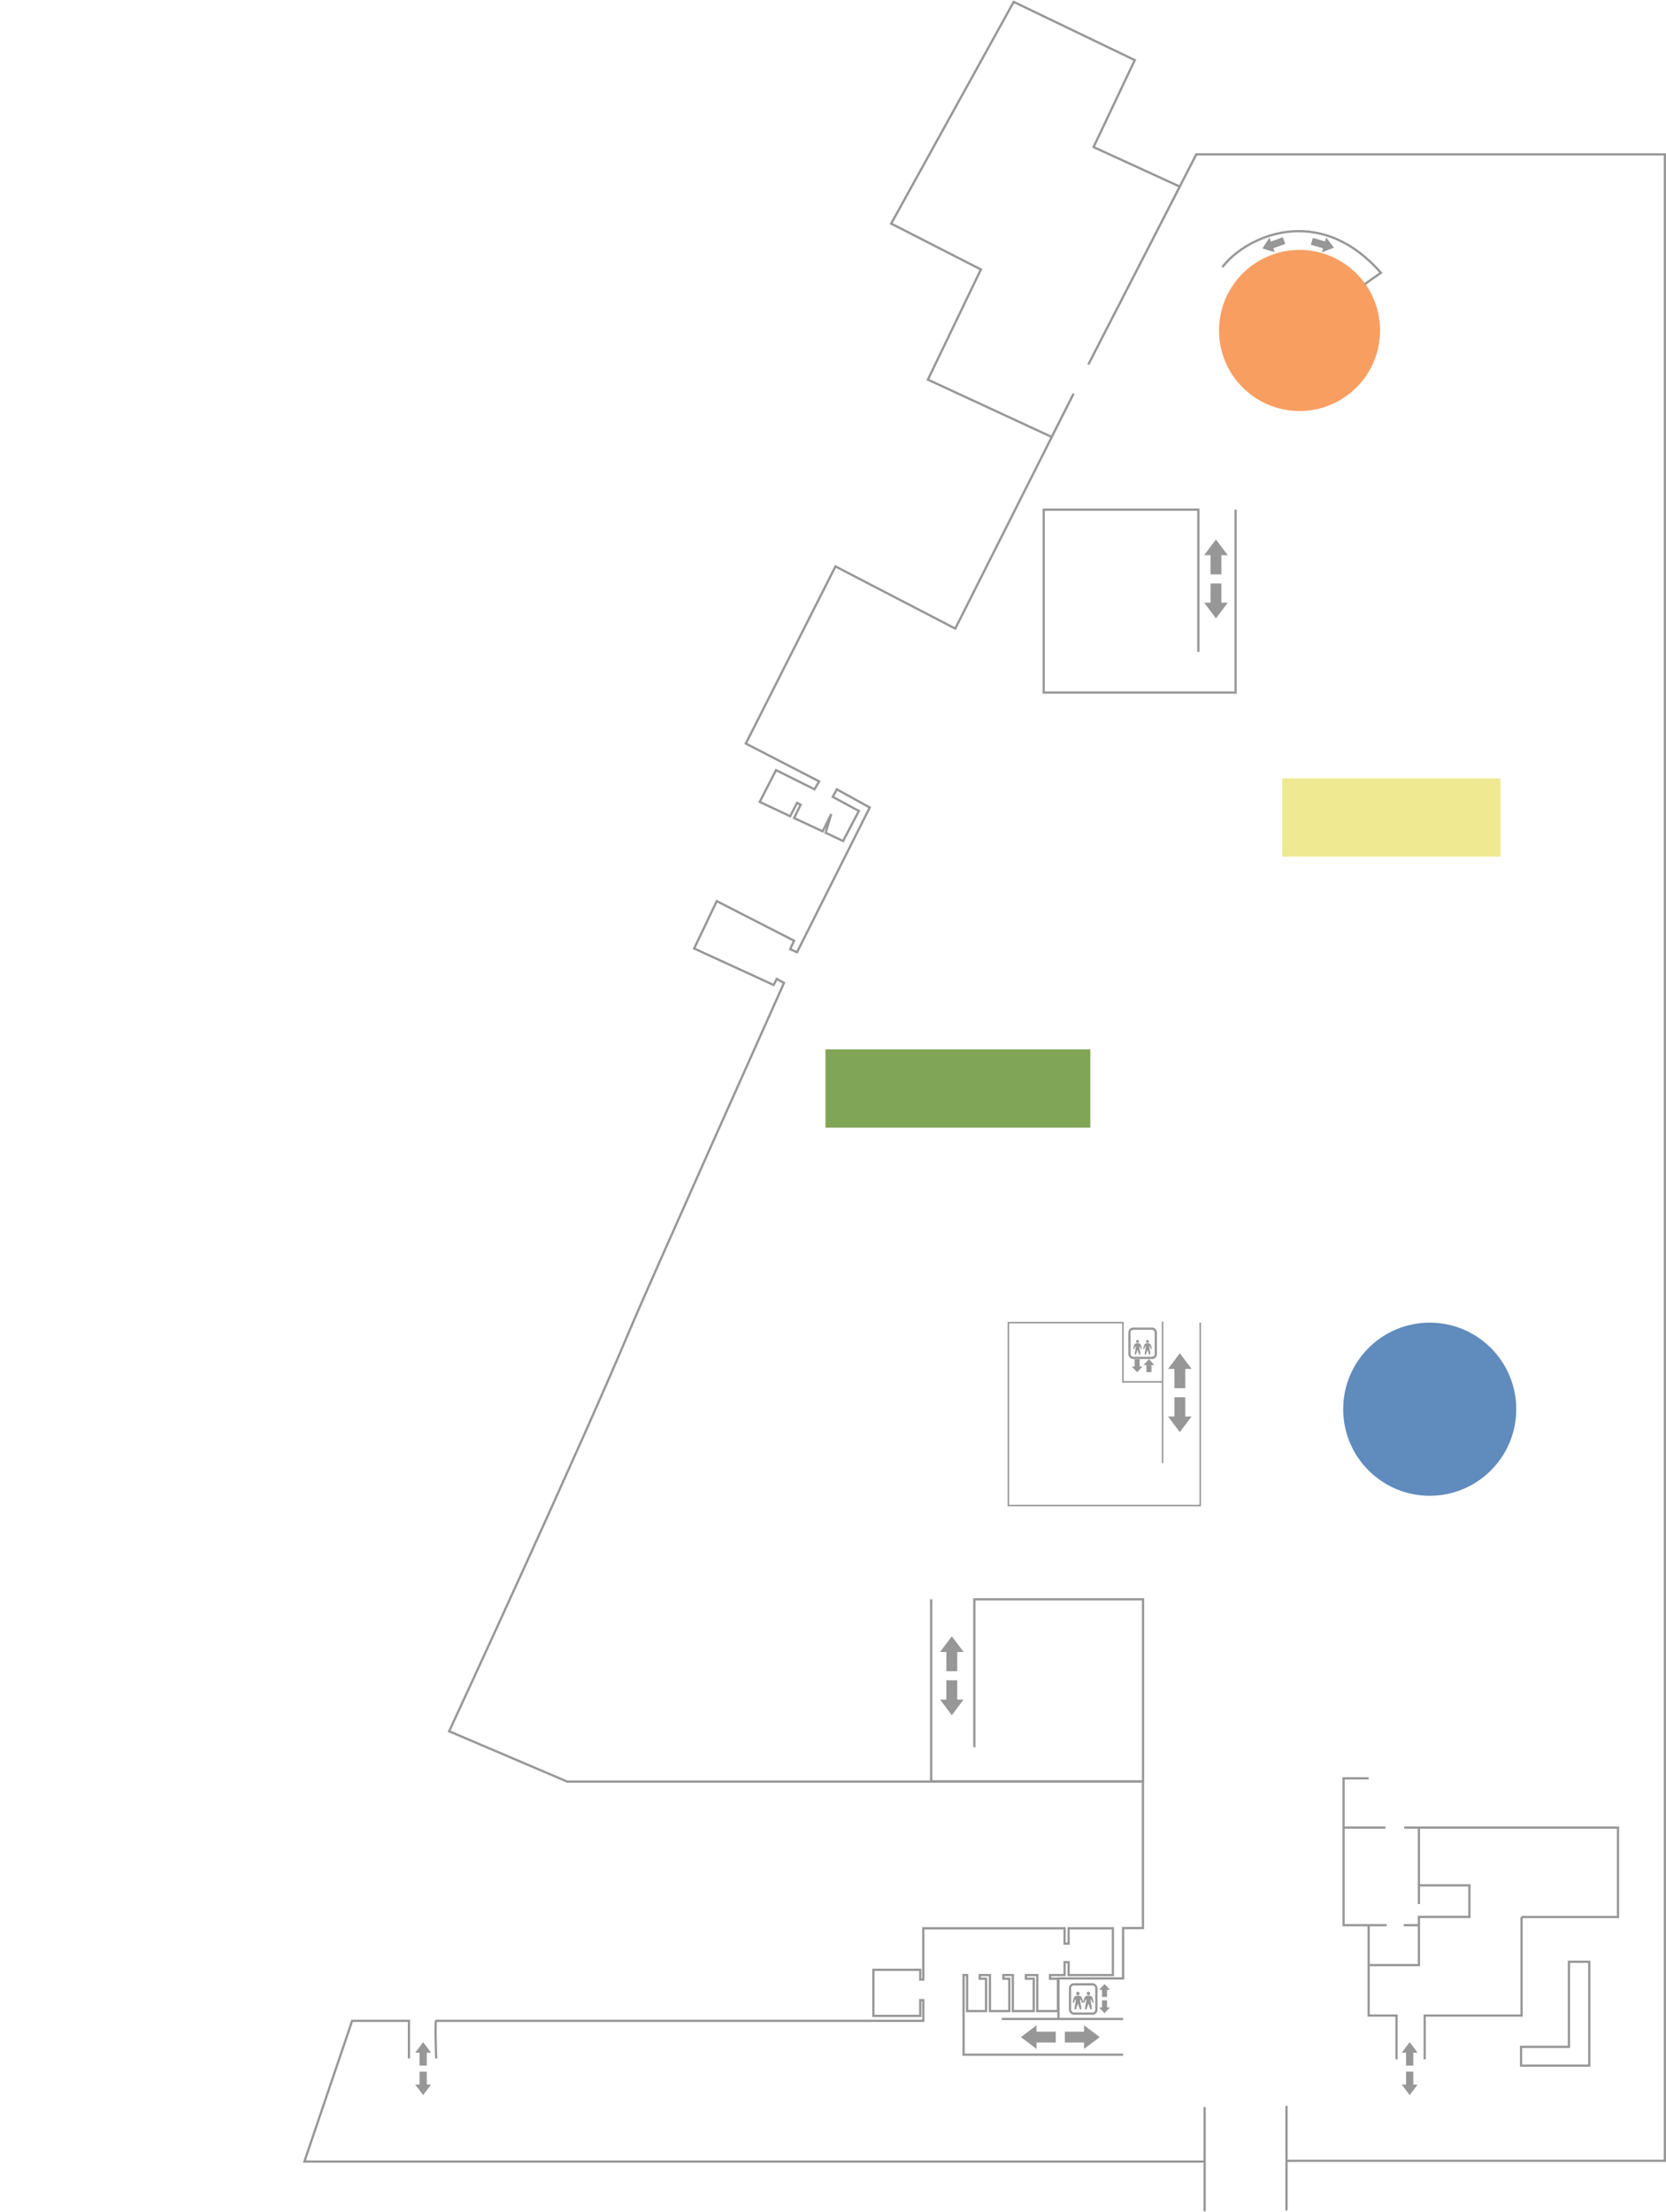 <?xml version="1.0" encoding="UTF-8" standalone="no"?>
<svg width="2214px" height="2938px" viewBox="0 0 2214 2938" version="1.1" xmlns="http://www.w3.org/2000/svg" xmlns:xlink="http://www.w3.org/1999/xlink" xmlns:sketch="http://www.bohemiancoding.com/sketch/ns">
    <!-- Generator: Sketch 3.5.2 (25235) - http://www.bohemiancoding.com/sketch -->
    <title>library_crop</title>
    <desc>Created with Sketch.</desc>
    <defs></defs>
    <g id="Page-1" stroke="none" stroke-width="1" fill="none" fill-rule="evenodd" sketch:type="MSPage">
        <g id="plan-1" sketch:type="MSLayerGroup" transform="translate(404, 2)">
            <path d="M-562,1869.179 C-562,1869.179 -436.281,1869.178 -424.193,1869.178 C-414.251,1869.178 -495.91,1869.178 -495.91,1869.178 L-495.91,2372 L-145.64,2372 M-172.063,2181.54 L-303.018,2181.54 L-303.018,2052.828 L-361.074,2052.828 M-361.074,2015.412 L-303.018,2015.412 L-303.018,1978.338 L-182.935,1978.338 L-182.935,1944.996 L12.179,1944.996 L12.179,1978.338 L12.179,1944.996 L-53.266,1944.996 L-53.266,2000.642 L-53.266,1944.996 L-182.935,1944.996 L-182.935,2002.19 L-182.935,1978.338 L-235.955,1978.338 L-235.955,2045.155 L-182.935,2045.155 L-182.935,2024.951 L-182.935,2045.155 L-171.933,2045.155 L-171.933,2112.239 L-130.008,2112.239 L-130.008,2045.155 L-154.823,2045.155 L-53.266,2045.155 L-53.266,2025.593 L-53.266,2309.736 L-172.063,2309.736 L-172.063,2181.54 L-172.063,2181.54 M-150.094,2372 L2169.442,2372 L2169.442,1749.285 L1890.208,1605.77 L2126.576,1727.368 L2179.153,1612.763 L2294.659,1667.544 L2372,1506.622 L2077.47,1343.814 L2016.541,1463.024 L1870.202,1392.602 L1794.048,1557.134 L1851.642,1586.247 L1539.486,1428.982 L1622.074,1269.772 L1386.782,1150.636 L1336.501,1248.081 L1326.003,1241.968 L1351.45,1190.776 L1309.264,1169.145 L1290.216,1209.587 L1307.877,1218.727 L1305.462,1223.483 L1287.839,1214.785 L1270.124,1252.778 L1293.095,1264.156 L1268.278,1256.719 L1257.247,1279.908 L1297.239,1300.881 L1315.943,1266.165 L1326.003,1271.588 L1301.806,1315.32 L1109.582,1218.727 L1113.588,1209.587 L1124.823,1214.785 L1177.473,1112.015 L1114.526,1082.003 L1066.031,1187.658 L1074.128,1191.762 L1068.783,1201.388 C1068.783,1201.388 659.475,1018.057 612.185,998.293 C451.554,931.16 74.695,756.387 74.695,756.387 L7.872,913.216 L7.872,1678.388 L-186.724,1678.388 L-186.724,1652.005 L-253.63,1652.005 L-253.63,1566.069 L-307.495,1566.069 L-307.495,1652.005 L-307.495,1490.82 M-354.924,1652.005 L-354.924,1440.032 L-249.179,1440.032 L-249.179,1444.711 L-297.039,1444.711 L-297.039,1469.944 L-254.013,1469.944 L-254.013,1461.469 L-249.179,1461.469 L-249.179,1475.063 L-297.039,1475.063 L-297.039,1500.808 L-254.013,1500.808 L-254.013,1492.875 L-249.179,1492.875 L-249.179,1505.493 L-297.039,1505.493 L-297.039,1533.25 L-254.013,1533.25 L-254.013,1522.761 L-249.179,1522.761 L-249.179,1537.958 L-297.039,1537.958 L-297.039,1565.443 L-254.013,1565.443 L-254.013,1554.925 L-249.179,1554.925 L-249.179,1574.246 L-232.043,1574.246 L-232.043,1579.606 L-249.179,1579.606 L-249.179,1638.435 L-187.065,1638.435 L-187.065,1579.606 L-207.435,1579.606 L-207.435,1574.246 L-187.065,1574.246 L-187.065,1386.507 L-255.166,1386.507 L-255.166,1382.451 L-242.162,1382.451 L-242.162,1320.18 L-303.399,1320.18 L-303.399,1382.451 L-282.454,1382.451 L-282.454,1386.507 L-309.96,1386.507 L-309.96,739.188 C-309.96,737.243 -359.965,739.188 -359.965,739.188 M-359.965,702.967 L-309.96,702.967 L-309.96,627.463 L-496.91,564 L-496.91,1760.373 L-563,1760.373 L-424.438,1760.373" id="Path-1" stroke="#979797" stroke-width="3" sketch:type="MSShapeGroup" transform="translate(904.5, 1468) rotate(-90) translate(-904.5, -1468) "></path>
            <path d="M890.818,2318.96 L890.818,2122.53 L1115,2122.53 L1115,2364.469 L890.818,2364.469 L833.428,2364.469 L833.428,2122.53" id="Path" stroke="#979797" stroke-width="3" sketch:type="MSShapeGroup"></path>
            <path d="M1323,544 C1382.094,544 1430,496.094 1430,437 C1430,377.906 1382.094,330 1323,330 C1263.906,330 1216,377.906 1216,437 C1216,496.094 1263.906,544 1323,544 Z" id="ostgotarummet" fill-opacity="0.8" fill="#F6863A" sketch:type="MSShapeGroup"></path>
            <rect id="Rectangle-1" fill-opacity="0.8" fill="#EBE377" sketch:type="MSShapeGroup" x="1300" y="1032" width="290" height="104"></rect>
            <rect id="Rectangle-1-Copy-3" fill-opacity="0.8" fill="#628F2D" sketch:type="MSShapeGroup" x="693" y="1392" width="352" height="104"></rect>
            <circle id="djungelrummet" fill-opacity="0.8" fill="#396EAC" sketch:type="MSShapeGroup" cx="1496" cy="1870" r="115"></circle>
            <g id="ljusgard-framre" transform="translate(938, 1754)" stroke="#979797" stroke-width="2" sketch:type="MSShapeGroup">
                <path d="M203,0.5 L203,186.5" id="Line" stroke-linecap="square"></path>
                <path d="M253,1 L253,244 L-2,244 L-2,1 L150.299,1 L150.299,79.682 L202.955,79.682" id="Rectangle-4"></path>
            </g>
            <g id="ljusgard-bakre" transform="translate(985, 675)" stroke="#979797" stroke-width="3" sketch:type="MSShapeGroup">
                <path d="M253,0 L253,243 L-2,243 L-2,0 L204.824,0" id="Rectangle-4"></path>
                <path d="M203.5,1.5 L203.5,187.5" id="Line" stroke-linecap="square"></path>
            </g>
            <g id="stairs" transform="translate(1007, 2703.5) rotate(-90) translate(-1007, -2703.5) translate(989.5, 2649.5)" fill="#979797" sketch:type="MSShapeGroup">
                <g id="arrow-down" transform="translate(1.049, 58.078)">
                    <path d="M0.204,25.589 L8.631,25.589 L8.631,0 L23.076,0 L23.076,25.589 L31.503,25.589 L15.853,46.379 L0.204,25.589 Z" id="Shape"></path>
                </g>
                <g id="arrow-up" transform="translate(0.049, -1.933)">
                    <path d="M16.853,1.599 L32.503,22.39 L24.076,22.39 L24.076,47.979 L9.631,47.979 L9.631,22.39 L1.204,22.39 L16.853,1.599 L16.853,1.599 Z" id="Shape"></path>
                </g>
            </g>
            <g id="stairs-copy" transform="translate(1149, 1794)" fill="#979797" sketch:type="MSShapeGroup">
                <g id="arrow-down" transform="translate(-1.951, 60.078)">
                    <path d="M1.204,25.589 L9.631,25.589 L9.631,0 L24.076,0 L24.076,25.589 L32.503,25.589 L16.853,46.379 L1.204,25.589 Z" id="Shape"></path>
                </g>
                <g id="arrow-up" transform="translate(-1.951, 0.067)">
                    <path d="M16.853,1.599 L32.503,22.39 L24.076,22.39 L24.076,47.979 L9.631,47.979 L9.631,22.39 L1.204,22.39 L16.853,1.599 L16.853,1.599 Z" id="Shape"></path>
                </g>
            </g>
            <g id="stairs-copy-2" transform="translate(846, 2170)" fill="#979797" sketch:type="MSShapeGroup">
                <g id="arrow-down" transform="translate(-1.951, 60.078)">
                    <path d="M1.204,25.589 L9.631,25.589 L9.631,0 L24.076,0 L24.076,25.589 L32.503,25.589 L16.853,46.379 L1.204,25.589 Z" id="Shape"></path>
                </g>
                <g id="arrow-up" transform="translate(-1.951, 0.067)">
                    <path d="M16.853,1.599 L32.503,22.39 L24.076,22.39 L24.076,47.979 L9.631,47.979 L9.631,22.39 L1.204,22.39 L16.853,1.599 L16.853,1.599 Z" id="Shape"></path>
                </g>
            </g>
            <g id="stairs-copy-3" transform="translate(1197, 713)" fill="#979797" sketch:type="MSShapeGroup">
                <g id="arrow-down" transform="translate(-1.951, 60.078)">
                    <path d="M1.204,25.589 L9.631,25.589 L9.631,0 L24.076,0 L24.076,25.589 L32.503,25.589 L16.853,46.379 L1.204,25.589 Z" id="Shape"></path>
                </g>
                <g id="arrow-up" transform="translate(-1.951, 0.067)">
                    <path d="M16.853,1.599 L32.503,22.39 L24.076,22.39 L24.076,47.979 L9.631,47.979 L9.631,22.39 L1.204,22.39 L16.853,1.599 L16.853,1.599 Z" id="Shape"></path>
                </g>
            </g>
            <g id="stairs" transform="translate(1324.062, 324.884) rotate(56) translate(-1324.062, -324.884) translate(1287.562, 277.884)" fill="#979797" sketch:type="MSShapeGroup">
                <g id="arrow-down" transform="translate(14.688, 76.52) rotate(14) translate(-14.688, -76.52) translate(3.372, 60.426)">
                    <path d="M0.791,16.903 L6.329,16.903 L6.329,0 L15.822,0 L15.822,16.903 L21.359,16.903 L11.075,30.636 L0.791,16.903 Z" id="Shape"></path>
                </g>
                <g id="arrow-up" transform="translate(51.939, 20.995) rotate(50) translate(-51.939, -20.995) translate(40.624, 4.9)">
                    <path d="M11.075,1.056 L21.359,14.79 L15.822,14.79 L15.822,31.692 L6.329,31.692 L6.329,14.79 L0.791,14.79 L11.075,1.056 L11.075,1.056 Z" id="Shape"></path>
                </g>
            </g>
            <g id="elevator" transform="translate(1020, 2633)" sketch:type="MSShapeGroup">
                <g id="arrows" transform="translate(36, 0)" fill="#979797">
                    <g id="arrow-down" transform="translate(0.023, 22.191)">
                        <path d="M0.559,9.452 L4.474,9.452 L4.474,0 L11.186,0 L11.186,9.452 L15.101,9.452 L7.83,17.131 L0.559,9.452 Z" id="Shape"></path>
                    </g>
                    <g id="arrow-up" transform="translate(0.023, 0.025)">
                        <path d="M7.83,0.591 L15.101,8.27 L11.186,8.27 L11.186,17.722 L4.474,17.722 L4.474,8.27 L0.559,8.27 L7.83,0.591 L7.83,0.591 Z" id="Shape"></path>
                    </g>
                </g>
                <g transform="translate(-2, 1)">
                    <g id="human" transform="translate(3.5, 9)" fill="#979797">
                        <g id="man" transform="translate(0.021, 0.788)">
                            <path d="M6.955,4.725 C8.231,4.725 9.266,3.667 9.266,2.363 C9.266,1.057 8.231,0 6.955,0 C5.679,0 4.644,1.057 4.644,2.363 C4.644,3.667 5.679,4.725 6.955,4.725 L6.955,4.725 Z M13.862,13.683 C13.417,11.586 12.64,8.145 11.503,6.72 C10.397,5.335 8.169,5.277 6.955,5.277 L6.955,5.277 C5.741,5.277 3.513,5.335 2.407,6.72 C1.27,8.145 0.493,11.586 0.048,13.683 C-0.198,14.844 1.381,15.27 1.794,14.102 C2.407,12.362 2.881,10.901 3.919,9.689 C4.464,13.123 2.451,19.099 2.333,22.444 C2.333,23.096 2.851,23.625 3.489,23.625 C3.981,23.625 4.402,23.311 4.568,22.867 C5.096,20.992 6.955,15.776 6.955,15.776 L6.955,15.776 C6.955,15.776 8.814,20.992 9.342,22.867 C9.508,23.311 9.929,23.625 10.421,23.625 C11.059,23.625 11.577,23.096 11.577,22.444 C11.459,19.099 9.446,13.123 9.991,9.69 C11.029,10.902 11.503,12.363 12.116,14.103 C12.527,15.27 14.108,14.844 13.862,13.683 L13.862,13.683 Z" id="Shape"></path>
                        </g>
                        <g id="man-copy" transform="translate(13.992, 0.788)">
                            <path d="M6.955,4.725 C8.231,4.725 9.266,3.667 9.266,2.363 C9.266,1.057 8.231,0 6.955,0 C5.679,0 4.644,1.057 4.644,2.363 C4.644,3.667 5.679,4.725 6.955,4.725 L6.955,4.725 Z M13.862,13.683 C13.417,11.586 12.64,8.145 11.503,6.72 C10.397,5.335 8.169,5.277 6.955,5.277 L6.955,5.277 C5.741,5.277 3.513,5.335 2.407,6.72 C1.27,8.145 0.493,11.586 0.048,13.683 C-0.198,14.844 1.381,15.27 1.794,14.102 C2.407,12.362 2.881,10.901 3.919,9.689 C4.464,13.123 2.451,19.099 2.333,22.444 C2.333,23.096 2.851,23.625 3.489,23.625 C3.981,23.625 4.402,23.311 4.568,22.867 C5.096,20.992 6.955,15.776 6.955,15.776 L6.955,15.776 C6.955,15.776 8.814,20.992 9.342,22.867 C9.508,23.311 9.929,23.625 10.421,23.625 C11.059,23.625 11.577,23.096 11.577,22.444 C11.459,19.099 9.446,13.123 9.991,9.69 C11.029,10.902 11.503,12.363 12.116,14.103 C12.527,15.27 14.108,14.844 13.862,13.683 L13.862,13.683 Z" id="Shape"></path>
                        </g>
                    </g>
                    <rect id="Rectangle-4" stroke="#979797" stroke-width="3" x="0" y="0" width="35" height="38.869" rx="5"></rect>
                </g>
            </g>
            <g id="elevator-copy" transform="translate(1099, 1763)" sketch:type="MSShapeGroup">
                <g id="arrows" transform="translate(16, 40)" fill="#979797">
                    <g id="arrow-up" transform="translate(0.023, 0.025)">
                        <path d="M7.83,0.591 L15.101,8.27 L11.186,8.27 L11.186,17.722 L4.474,17.722 L4.474,8.27 L0.559,8.27 L7.83,0.591 L7.83,0.591 Z" id="Shape"></path>
                    </g>
                </g>
                <g id="arrows-copy" transform="translate(7.5, 49) rotate(-180) translate(-7.5, -49) translate(-1, 39.5)" fill="#979797">
                    <g id="arrow-up" transform="translate(0.023, 0.025)">
                        <path d="M7.83,0.591 L15.101,8.27 L11.186,8.27 L11.186,17.722 L4.474,17.722 L4.474,8.27 L0.559,8.27 L7.83,0.591 L7.83,0.591 Z" id="Shape"></path>
                    </g>
                </g>
                <g id="elevator" transform="translate(-2, 0)">
                    <g id="human" transform="translate(5, 15)" fill="#979797">
                        <g id="man" transform="translate(0.018, 0.014)">
                            <path d="M5.699,3.903 C6.745,3.903 7.593,3.029 7.593,1.952 C7.593,0.873 6.745,0 5.699,0 C4.654,0 3.806,0.873 3.806,1.952 C3.806,3.029 4.654,3.903 5.699,3.903 L5.699,3.903 Z M11.36,11.302 C10.995,9.57 10.358,6.728 9.426,5.551 C8.52,4.407 6.695,4.359 5.699,4.359 L5.699,4.359 C4.704,4.359 2.879,4.407 1.973,5.551 C1.041,6.728 0.404,9.57 0.039,11.302 C-0.162,12.261 1.132,12.614 1.47,11.649 C1.973,10.211 2.361,9.004 3.211,8.003 C3.658,10.84 2.009,15.776 1.912,18.539 C1.912,19.078 2.336,19.515 2.859,19.515 C3.262,19.515 3.607,19.256 3.743,18.889 C4.176,17.34 5.699,13.031 5.699,13.031 L5.699,13.031 C5.699,13.031 7.223,17.34 7.656,18.889 C7.792,19.256 8.137,19.515 8.54,19.515 C9.063,19.515 9.487,19.078 9.487,18.539 C9.39,15.776 7.741,10.84 8.188,8.004 C9.038,9.005 9.426,10.212 9.929,11.65 C10.266,12.614 11.561,12.261 11.36,11.302 L11.36,11.302 Z" id="Shape"></path>
                        </g>
                        <g id="man-copy" transform="translate(13.286, 0.014)">
                            <path d="M5.699,3.903 C6.745,3.903 7.593,3.029 7.593,1.952 C7.593,0.873 6.745,0 5.699,0 C4.654,0 3.806,0.873 3.806,1.952 C3.806,3.029 4.654,3.903 5.699,3.903 L5.699,3.903 Z M11.36,11.302 C10.995,9.57 10.358,6.728 9.426,5.551 C8.52,4.407 6.695,4.359 5.699,4.359 L5.699,4.359 C4.704,4.359 2.879,4.407 1.973,5.551 C1.041,6.728 0.404,9.57 0.039,11.302 C-0.162,12.261 1.132,12.614 1.47,11.649 C1.973,10.211 2.361,9.004 3.211,8.003 C3.658,10.84 2.009,15.776 1.912,18.539 C1.912,19.078 2.336,19.515 2.859,19.515 C3.262,19.515 3.607,19.256 3.743,18.889 C4.176,17.34 5.699,13.031 5.699,13.031 L5.699,13.031 C5.699,13.031 7.223,17.34 7.656,18.889 C7.792,19.256 8.137,19.515 8.54,19.515 C9.063,19.515 9.487,19.078 9.487,18.539 C9.39,15.776 7.741,10.84 8.188,8.004 C9.038,9.005 9.426,10.212 9.929,11.65 C10.266,12.614 11.561,12.261 11.36,11.302 L11.36,11.302 Z" id="Shape"></path>
                        </g>
                    </g>
                    <rect id="Rectangle-4" stroke="#979797" stroke-width="3" x="0" y="0" width="35" height="38.869" rx="5"></rect>
                </g>
            </g>
            <path d="M1617.376,2717.024 L1681,2717.024 L1681,2604 L1708,2604 L1708,2742 L1617.376,2742 L1617.376,2717.024 Z" id="Rectangle-5" stroke="#979797" stroke-width="3" sketch:type="MSShapeGroup"></path>
            <path d="M1220.434,352.863 C1251.072,312.443 1348.305,266.006 1431.08,360.355 C1410.988,374.313 1409.988,375.313 1409.988,375.313" id="Path-56" stroke="#979797" stroke-width="3" sketch:type="MSShapeGroup"></path>
            <g id="stairs-copy-4" transform="translate(147, 2711)" fill="#979797" sketch:type="MSShapeGroup">
                <g id="arrow-down" transform="translate(0.704, 38.995)">
                    <path d="M0.137,17.181 L5.795,17.181 L5.795,0 L15.494,0 L15.494,17.181 L21.152,17.181 L10.644,31.14 L0.137,17.181 Z" id="Shape"></path>
                </g>
                <g id="arrow-up" transform="translate(0.033, -1.298)">
                    <path d="M11.316,1.074 L21.823,15.033 L16.166,15.033 L16.166,32.214 L6.466,32.214 L6.466,15.033 L0.808,15.033 L11.316,1.074 L11.316,1.074 Z" id="Shape"></path>
                </g>
            </g>
            <g id="stairs-copy-5" transform="translate(1458, 2711)" fill="#979797" sketch:type="MSShapeGroup">
                <g id="arrow-down" transform="translate(0.704, 38.995)">
                    <path d="M0.137,17.181 L5.795,17.181 L5.795,0 L15.494,0 L15.494,17.181 L21.152,17.181 L10.644,31.14 L0.137,17.181 Z" id="Shape"></path>
                </g>
                <g id="arrow-up" transform="translate(0.033, -1.298)">
                    <path d="M11.316,1.074 L21.823,15.033 L16.166,15.033 L16.166,32.214 L6.466,32.214 L6.466,15.033 L0.808,15.033 L11.316,1.074 L11.316,1.074 Z" id="Shape"></path>
                </g>
            </g>
        </g>
    </g>
</svg>